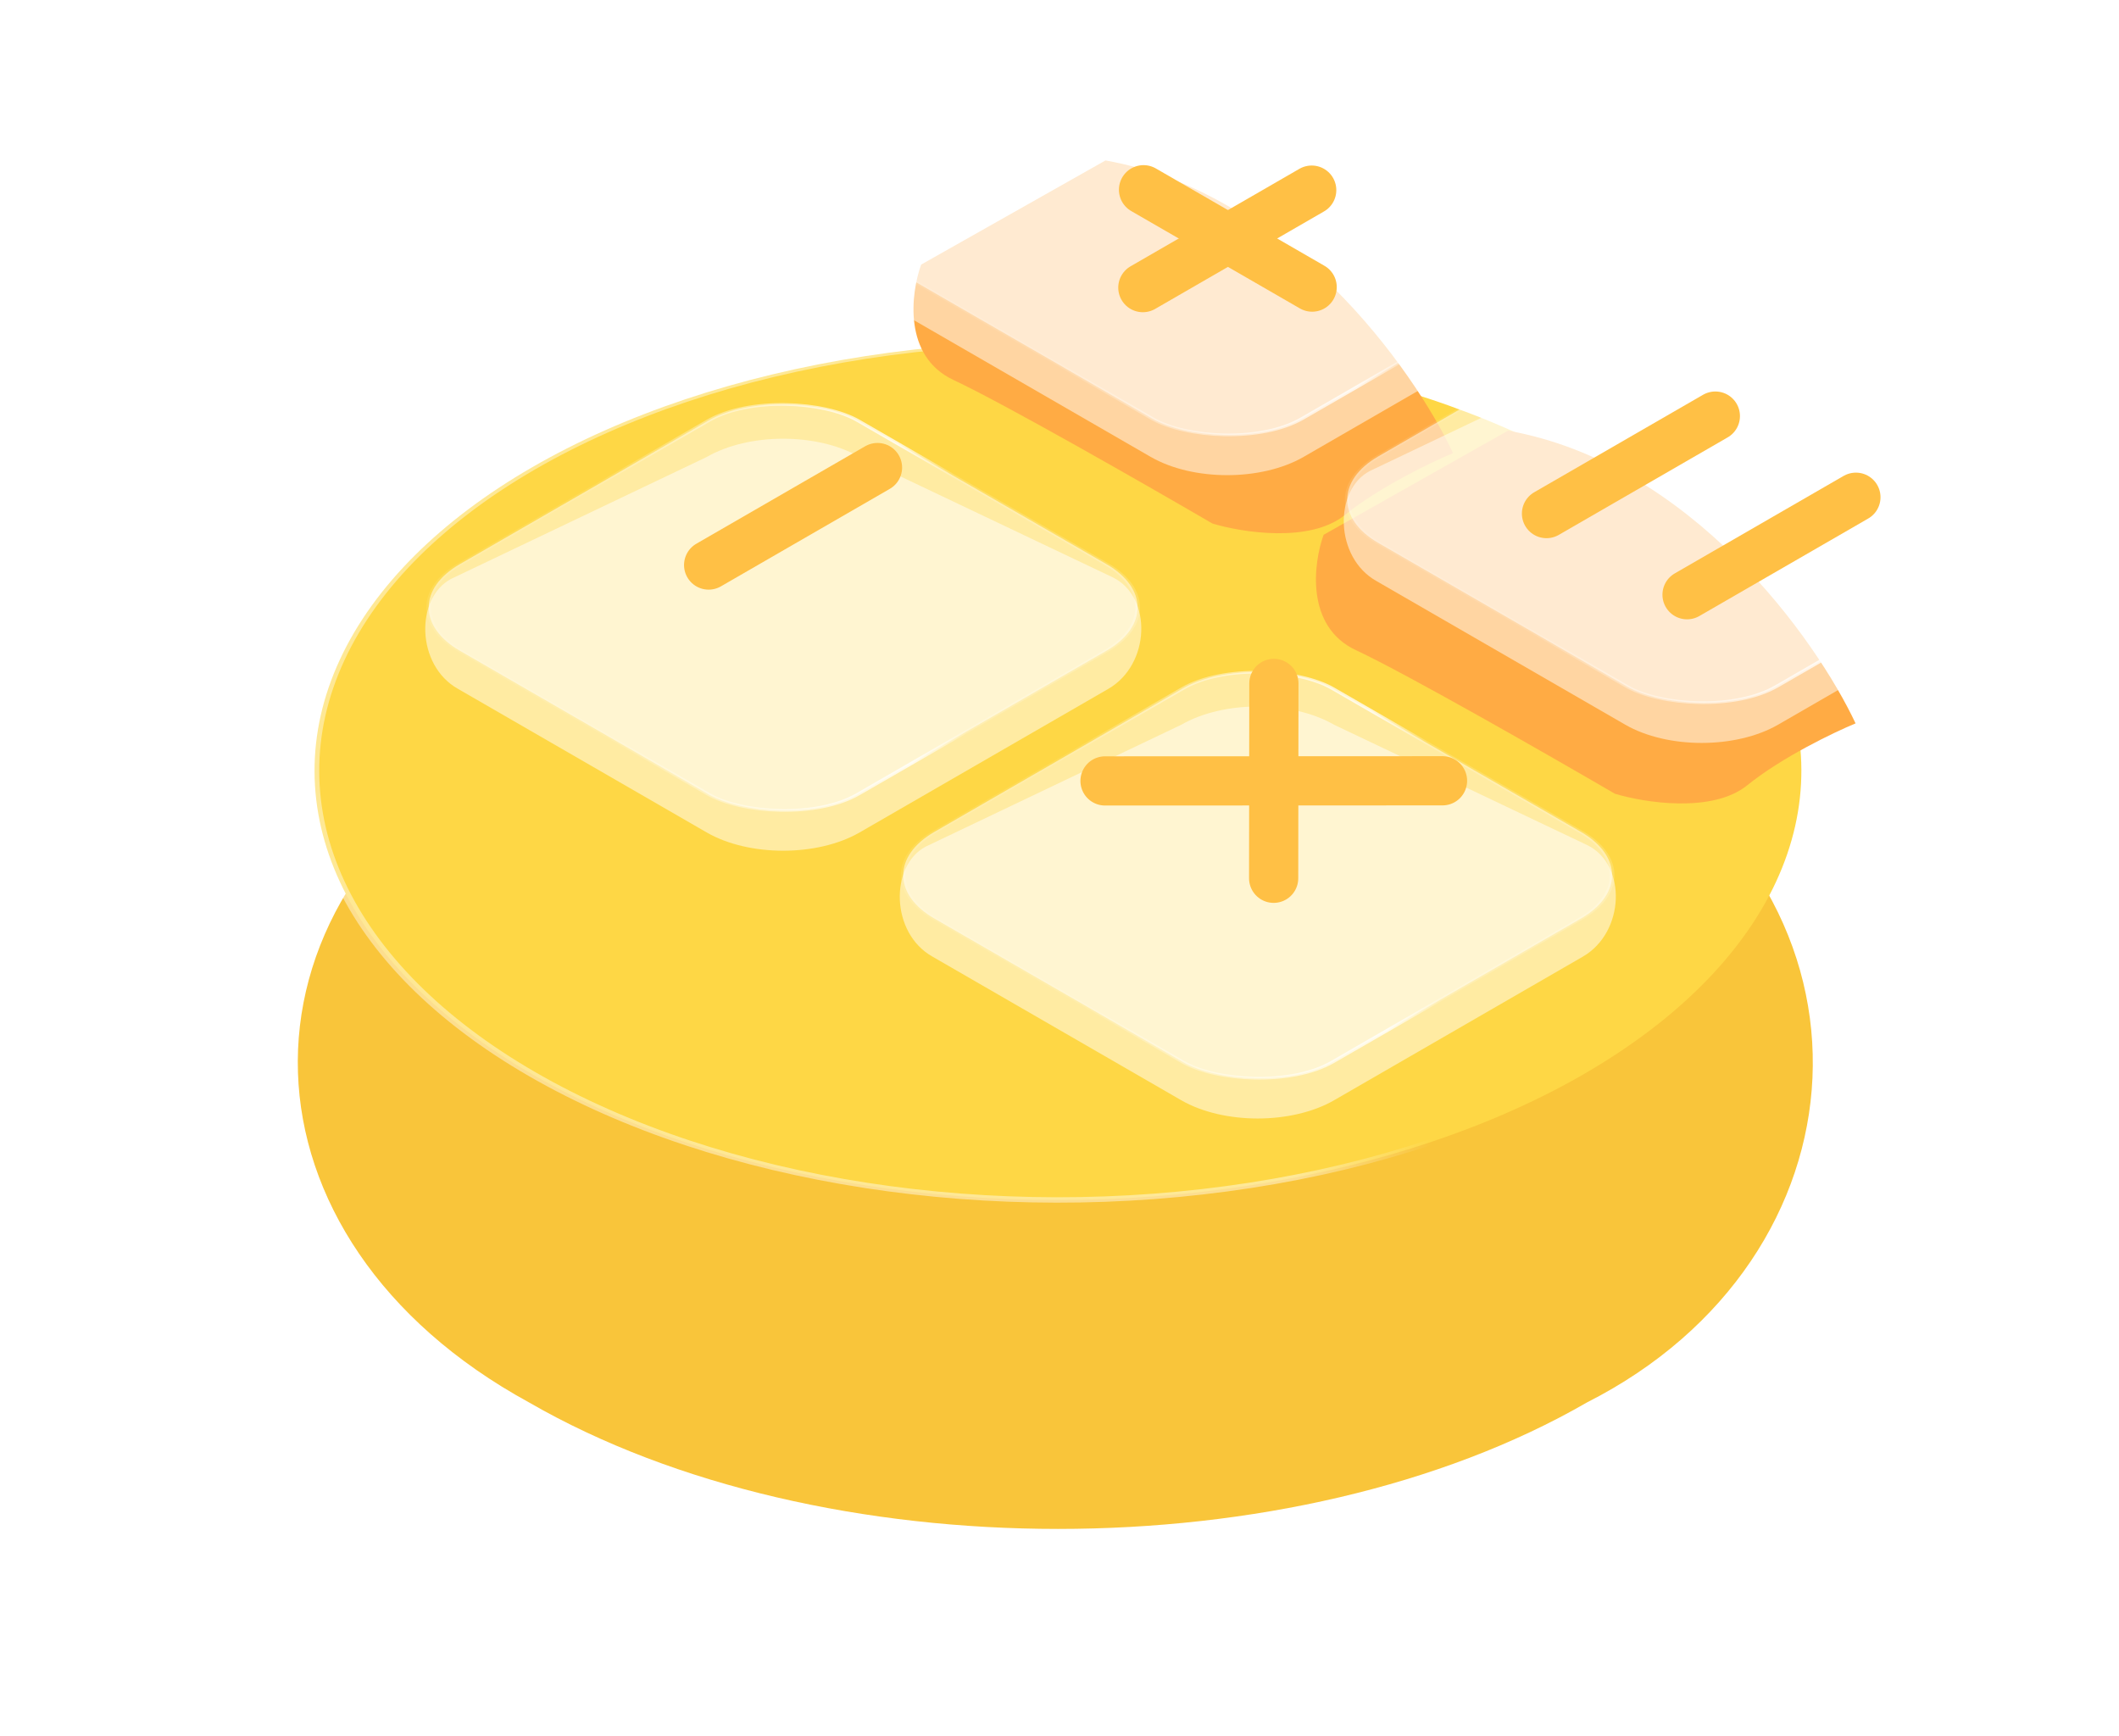 <svg width="398" height="326" viewBox="0 0 398 326" fill="none" xmlns="http://www.w3.org/2000/svg">
<g filter="url(#filter0_d_6035_785)">
<path d="M301.618 90.112C356.493 121.792 351.409 188.498 298.079 215.515C243.204 247.194 154.234 247.194 99.359 215.515C43.327 184.907 40.876 122.51 95.751 90.831C150.626 59.151 246.743 58.433 301.618 90.112Z" fill="#F9C53A"/>
</g>
<circle cx="114.729" cy="114.729" r="114.01" transform="matrix(0.866 -0.5 0.866 0.5 0 144.749)" fill="#FED745" stroke="url(#paint0_linear_6035_785)" stroke-width="1.436"/>
<g filter="url(#filter1_f_6035_785)">
<path d="M248.608 100.441L283.234 80.882C317.701 87.014 341.12 120.089 348.521 135.86C344.468 137.534 334.723 142.204 328.168 147.49C321.613 152.776 308.873 150.75 303.322 149.076C291.076 141.939 264.203 126.556 254.688 122.115C245.172 117.675 246.67 105.816 248.608 100.441Z" fill="#FFAB44"/>
</g>
<g filter="url(#filter2_f_6035_785)">
<path d="M173.014 49.692L207.64 30.132C242.107 36.264 265.526 69.34 272.927 85.111C268.874 86.785 259.129 91.454 252.574 96.741C246.019 102.027 233.279 100.001 227.728 98.327C215.481 91.19 188.609 75.807 179.094 71.366C169.578 66.925 171.076 55.066 173.014 49.692Z" fill="#FFAB44"/>
</g>
<g filter="url(#filter3_d_6035_785)">
<path d="M86.033 109.14C78.109 104.708 77.991 92.025 84.747 88.469L132.724 65.592C140.662 61.009 153.531 61.009 161.468 65.592L209.089 88.232C216.438 91.907 216.096 104.558 208.159 109.14L161.468 136.095C153.531 140.677 140.662 140.677 132.724 136.095L86.033 109.14Z" fill="white" fill-opacity="0.5"/>
<rect x="0.616" width="86.391" height="86.391" rx="16.239" transform="matrix(0.866 -0.5 0.866 0.5 71.746 94.149)" fill="white" fill-opacity="0.5" stroke="url(#paint1_linear_6035_785)" stroke-width="0.711"/>
</g>
<path d="M169.428 58.848C161.504 54.416 161.386 41.733 168.142 38.177L216.119 15.3C224.057 10.717 236.926 10.717 244.863 15.3L292.484 37.94C299.833 41.614 299.491 54.266 291.554 58.848L244.863 85.803C236.926 90.385 224.057 90.385 216.119 85.803L169.428 58.848Z" fill="white" fill-opacity="0.5"/>
<rect x="0.616" width="86.391" height="86.391" rx="16.239" transform="matrix(0.866 -0.5 0.866 0.5 155.139 43.856)" fill="white" fill-opacity="0.5" stroke="url(#paint2_linear_6035_785)" stroke-width="0.711"/>
<g filter="url(#filter8_d_6035_785)">
<path d="M175.159 159.432C167.235 155 167.117 142.317 173.873 138.761L221.85 115.884C229.788 111.301 242.657 111.301 250.594 115.884L298.215 138.524C305.564 142.199 305.222 154.85 297.285 159.432L250.594 186.387C242.657 190.969 229.788 190.969 221.85 186.387L175.159 159.432Z" fill="white" fill-opacity="0.5"/>
<rect x="0.616" width="86.391" height="86.391" rx="16.239" transform="matrix(0.866 -0.5 0.866 0.5 160.87 144.441)" fill="white" fill-opacity="0.5" stroke="url(#paint3_linear_6035_785)" stroke-width="0.711"/>
</g>
<path d="M258.554 109.14C250.63 104.708 250.511 92.025 257.268 88.469L305.245 65.592C313.182 61.01 326.051 61.01 333.988 65.592L381.61 88.232C388.959 91.907 388.617 104.558 380.679 109.14L333.988 136.095C326.051 140.677 313.182 140.677 305.245 136.095L258.554 109.14Z" fill="white" fill-opacity="0.5"/>
<rect x="0.616" width="86.391" height="86.391" rx="16.239" transform="matrix(0.866 -0.5 0.866 0.5 244.265 94.149)" fill="white" fill-opacity="0.5" stroke="url(#paint4_linear_6035_785)" stroke-width="0.711"/>
<g filter="url(#filter13_i_6035_785)">
<path d="M214.655 51.417L246.371 33.108" stroke="#FFC045" stroke-width="9.242" stroke-linecap="round" stroke-linejoin="round"/>
<path d="M246.455 51.321L214.782 33.036" stroke="#FFC045" stroke-width="9.242" stroke-linecap="round" stroke-linejoin="round"/>
</g>
<g filter="url(#filter14_i_6035_785)">
<path d="M290.47 93.856L322.186 75.546" stroke="#FFC045" stroke-width="9.242" stroke-linecap="round" stroke-linejoin="round"/>
<path d="M316.869 109.096L348.585 90.786" stroke="#FFC045" stroke-width="9.242" stroke-linecap="round" stroke-linejoin="round"/>
</g>
<g filter="url(#filter15_i_6035_785)">
<path d="M239.223 162.351L239.267 125.756" stroke="#FFC045" stroke-width="9.242" stroke-linecap="round" stroke-linejoin="round"/>
<path d="M270.939 144.041L207.551 144.066" stroke="#FFC045" stroke-width="9.242" stroke-linecap="round" stroke-linejoin="round"/>
</g>
<g filter="url(#filter16_i_6035_785)">
<path d="M133.1 103.521L164.816 85.212" stroke="#FFC045" stroke-width="9.242" stroke-linecap="round" stroke-linejoin="round"/>
</g>
<defs>
<filter id="filter0_d_6035_785" x="17.633" y="66.709" width="361.158" height="258.743" filterUnits="userSpaceOnUse" color-interpolation-filters="sRGB">
<feFlood flood-opacity="0" result="BackgroundImageFix"/>
<feColorMatrix in="SourceAlpha" type="matrix" values="0 0 0 0 0 0 0 0 0 0 0 0 0 0 0 0 0 0 127 0" result="hardAlpha"/>
<feOffset dy="47.876"/>
<feGaussianBlur stdDeviation="19.15"/>
<feComposite in2="hardAlpha" operator="out"/>
<feColorMatrix type="matrix" values="0 0 0 0 1 0 0 0 0 0.816 0 0 0 0 0.344 0 0 0 0.5 0"/>
<feBlend mode="normal" in2="BackgroundImageFix" result="effect1_dropShadow_6035_785"/>
<feBlend mode="normal" in="SourceGraphic" in2="effect1_dropShadow_6035_785" result="shape"/>
</filter>
<filter id="filter1_f_6035_785" x="234.481" y="68.194" width="126.727" height="95.389" filterUnits="userSpaceOnUse" color-interpolation-filters="sRGB">
<feFlood flood-opacity="0" result="BackgroundImageFix"/>
<feBlend mode="normal" in="SourceGraphic" in2="BackgroundImageFix" result="shape"/>
<feGaussianBlur stdDeviation="6.344" result="effect1_foregroundBlur_6035_785"/>
</filter>
<filter id="filter2_f_6035_785" x="158.887" y="17.445" width="126.727" height="95.389" filterUnits="userSpaceOnUse" color-interpolation-filters="sRGB">
<feFlood flood-opacity="0" result="BackgroundImageFix"/>
<feBlend mode="normal" in="SourceGraphic" in2="BackgroundImageFix" result="shape"/>
<feGaussianBlur stdDeviation="6.344" result="effect1_foregroundBlur_6035_785"/>
</filter>
<filter id="filter3_d_6035_785" x="57.606" y="53.13" width="179.026" height="128.912" filterUnits="userSpaceOnUse" color-interpolation-filters="sRGB">
<feFlood flood-opacity="0" result="BackgroundImageFix"/>
<feColorMatrix in="SourceAlpha" type="matrix" values="0 0 0 0 0 0 0 0 0 0 0 0 0 0 0 0 0 0 127 0" result="hardAlpha"/>
<feOffset dy="20.244"/>
<feGaussianBlur stdDeviation="11.133"/>
<feComposite in2="hardAlpha" operator="out"/>
<feColorMatrix type="matrix" values="0 0 0 0 1 0 0 0 0 0.663 0 0 0 0 0.266 0 0 0 1 0"/>
<feBlend mode="normal" in2="BackgroundImageFix" result="effect1_dropShadow_6035_785"/>
<feBlend mode="normal" in="SourceGraphic" in2="effect1_dropShadow_6035_785" result="shape"/>
</filter>
<filter id="filter8_d_6035_785" x="146.732" y="103.422" width="179.026" height="128.912" filterUnits="userSpaceOnUse" color-interpolation-filters="sRGB">
<feFlood flood-opacity="0" result="BackgroundImageFix"/>
<feColorMatrix in="SourceAlpha" type="matrix" values="0 0 0 0 0 0 0 0 0 0 0 0 0 0 0 0 0 0 127 0" result="hardAlpha"/>
<feOffset dy="20.244"/>
<feGaussianBlur stdDeviation="11.133"/>
<feComposite in2="hardAlpha" operator="out"/>
<feColorMatrix type="matrix" values="0 0 0 0 1 0 0 0 0 0.663 0 0 0 0 0.266 0 0 0 1 0"/>
<feBlend mode="normal" in2="BackgroundImageFix" result="effect1_dropShadow_6035_785"/>
<feBlend mode="normal" in="SourceGraphic" in2="effect1_dropShadow_6035_785" result="shape"/>
</filter>
<filter id="filter13_i_6035_785" x="208.996" y="29.769" width="43.118" height="26.034" filterUnits="userSpaceOnUse" color-interpolation-filters="sRGB">
<feFlood flood-opacity="0" result="BackgroundImageFix"/>
<feBlend mode="normal" in="SourceGraphic" in2="BackgroundImageFix" result="shape"/>
<feColorMatrix in="SourceAlpha" type="matrix" values="0 0 0 0 0 0 0 0 0 0 0 0 0 0 0 0 0 0 127 0" result="hardAlpha"/>
<feOffset dy="2.6"/>
<feGaussianBlur stdDeviation="0.559"/>
<feComposite in2="hardAlpha" operator="arithmetic" k2="-1" k3="1"/>
<feColorMatrix type="matrix" values="0 0 0 0 1 0 0 0 0 1 0 0 0 0 1 0 0 0 1 0"/>
<feBlend mode="normal" in2="shape" result="effect1_innerShadow_6035_785"/>
</filter>
<filter id="filter14_i_6035_785" x="284.811" y="72.279" width="69.434" height="41.203" filterUnits="userSpaceOnUse" color-interpolation-filters="sRGB">
<feFlood flood-opacity="0" result="BackgroundImageFix"/>
<feBlend mode="normal" in="SourceGraphic" in2="BackgroundImageFix" result="shape"/>
<feColorMatrix in="SourceAlpha" type="matrix" values="0 0 0 0 0 0 0 0 0 0 0 0 0 0 0 0 0 0 127 0" result="hardAlpha"/>
<feOffset dy="2.6"/>
<feGaussianBlur stdDeviation="0.559"/>
<feComposite in2="hardAlpha" operator="arithmetic" k2="-1" k3="1"/>
<feColorMatrix type="matrix" values="0 0 0 0 1 0 0 0 0 1 0 0 0 0 1 0 0 0 1 0"/>
<feBlend mode="normal" in2="shape" result="effect1_innerShadow_6035_785"/>
</filter>
<filter id="filter15_i_6035_785" x="201.892" y="122.489" width="74.707" height="44.247" filterUnits="userSpaceOnUse" color-interpolation-filters="sRGB">
<feFlood flood-opacity="0" result="BackgroundImageFix"/>
<feBlend mode="normal" in="SourceGraphic" in2="BackgroundImageFix" result="shape"/>
<feColorMatrix in="SourceAlpha" type="matrix" values="0 0 0 0 0 0 0 0 0 0 0 0 0 0 0 0 0 0 127 0" result="hardAlpha"/>
<feOffset dy="2.6"/>
<feGaussianBlur stdDeviation="0.559"/>
<feComposite in2="hardAlpha" operator="arithmetic" k2="-1" k3="1"/>
<feColorMatrix type="matrix" values="0 0 0 0 1 0 0 0 0 1 0 0 0 0 1 0 0 0 1 0"/>
<feBlend mode="normal" in2="shape" result="effect1_innerShadow_6035_785"/>
</filter>
<filter id="filter16_i_6035_785" x="127.441" y="81.945" width="43.035" height="25.962" filterUnits="userSpaceOnUse" color-interpolation-filters="sRGB">
<feFlood flood-opacity="0" result="BackgroundImageFix"/>
<feBlend mode="normal" in="SourceGraphic" in2="BackgroundImageFix" result="shape"/>
<feColorMatrix in="SourceAlpha" type="matrix" values="0 0 0 0 0 0 0 0 0 0 0 0 0 0 0 0 0 0 127 0" result="hardAlpha"/>
<feOffset dy="2.6"/>
<feGaussianBlur stdDeviation="0.559"/>
<feComposite in2="hardAlpha" operator="arithmetic" k2="-1" k3="1"/>
<feColorMatrix type="matrix" values="0 0 0 0 1 0 0 0 0 1 0 0 0 0 1 0 0 0 1 0"/>
<feBlend mode="normal" in2="shape" result="effect1_innerShadow_6035_785"/>
</filter>
<linearGradient id="paint0_linear_6035_785" x1="19.882" y1="93.333" x2="120.618" y2="187.813" gradientUnits="userSpaceOnUse">
<stop stop-color="white" stop-opacity="0.43"/>
<stop offset="0.847" stop-color="white" stop-opacity="0.44"/>
<stop offset="1" stop-color="white" stop-opacity="0"/>
</linearGradient>
<linearGradient id="paint1_linear_6035_785" x1="10.513" y1="38.158" x2="50.276" y2="75.786" gradientUnits="userSpaceOnUse">
<stop stop-color="white" stop-opacity="0.09"/>
<stop offset="0.847" stop-color="white" stop-opacity="0.79"/>
<stop offset="1" stop-color="white" stop-opacity="0.17"/>
</linearGradient>
<linearGradient id="paint2_linear_6035_785" x1="10.513" y1="38.158" x2="50.276" y2="75.786" gradientUnits="userSpaceOnUse">
<stop stop-color="white" stop-opacity="0.09"/>
<stop offset="0.847" stop-color="white" stop-opacity="0.79"/>
<stop offset="1" stop-color="white" stop-opacity="0.17"/>
</linearGradient>
<linearGradient id="paint3_linear_6035_785" x1="10.513" y1="38.158" x2="50.276" y2="75.786" gradientUnits="userSpaceOnUse">
<stop stop-color="white" stop-opacity="0.09"/>
<stop offset="0.847" stop-color="white" stop-opacity="0.79"/>
<stop offset="1" stop-color="white" stop-opacity="0.17"/>
</linearGradient>
<linearGradient id="paint4_linear_6035_785" x1="10.513" y1="38.158" x2="50.276" y2="75.786" gradientUnits="userSpaceOnUse">
<stop stop-color="white" stop-opacity="0.09"/>
<stop offset="0.847" stop-color="white" stop-opacity="0.79"/>
<stop offset="1" stop-color="white" stop-opacity="0.17"/>
</linearGradient>
</defs>
</svg>
